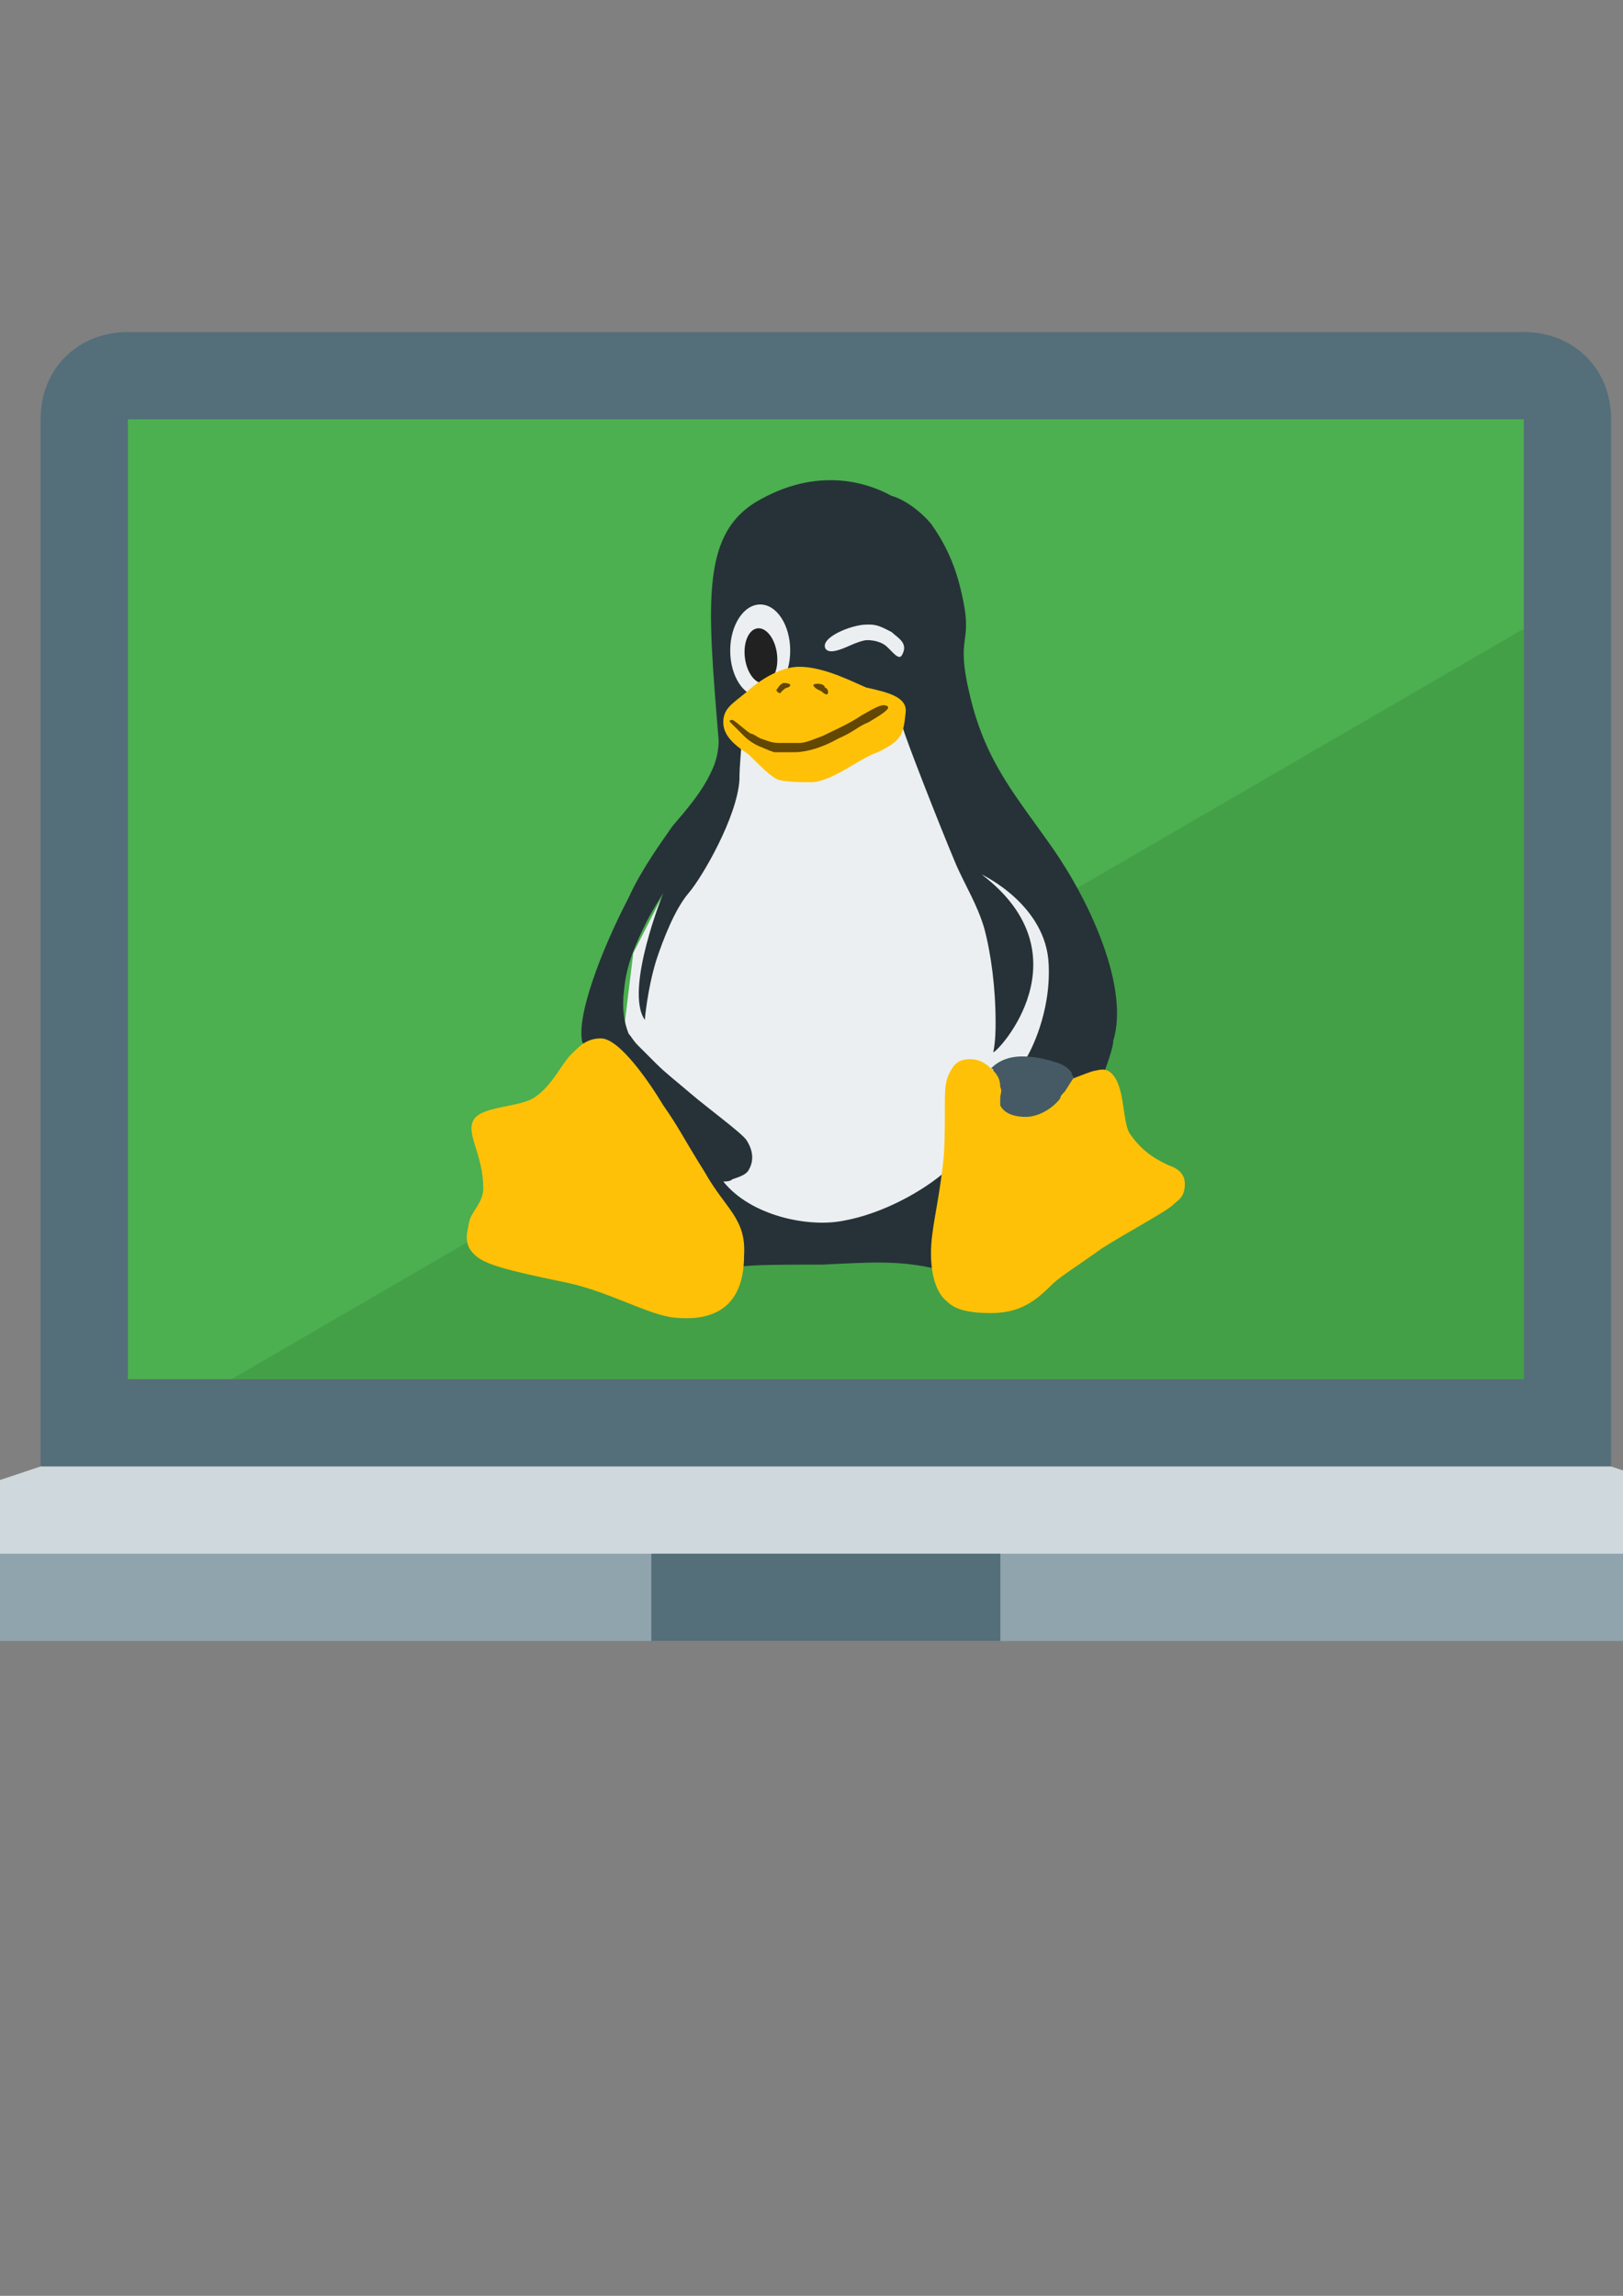 <?xml version="1.0" encoding="UTF-8" standalone="no"?>
<!-- Created with Inkscape (http://www.inkscape.org/) -->

<svg
   xmlns:dc="http://purl.org/dc/elements/1.1/"
   xmlns:cc="http://creativecommons.org/ns#"
   xmlns:rdf="http://www.w3.org/1999/02/22-rdf-syntax-ns#"
   xmlns:svg="http://www.w3.org/2000/svg"
   xmlns="http://www.w3.org/2000/svg"
   xmlns:xlink="http://www.w3.org/1999/xlink"
   xmlns:sodipodi="http://sodipodi.sourceforge.net/DTD/sodipodi-0.dtd"
   xmlns:inkscape="http://www.inkscape.org/namespaces/inkscape"
   width="210mm"
   height="297mm"
   viewBox="0 0 210 297"
   version="1.1"
   id="svg8"
   inkscape:version="0.92.2 5c3e80d, 2017-08-06"
   sodipodi:docname="installer.svg"
   inkscape:export-filename="/home/vinicius/dev/projects/kamarada/artwork/v2/installer.png"
   inkscape:export-xdpi="96"
   inkscape:export-ydpi="96">
  <rect x="0" y="0" width="210" height="297" fill="#808080" stroke="none"/>
  <defs
     id="defs2">
    <linearGradient
       id="linearGradient172">
      <stop
         id="stop173"
         offset="0"
         style="stop-color:#3f2600;stop-opacity:0.6;" />
      <stop
         id="stop174"
         offset="1"
         style="stop-color:#3f2600;stop-opacity:0;" />
    </linearGradient>
    <linearGradient
       id="linearGradient167">
      <stop
         id="stop168"
         offset="0"
         style="stop-color:#ffffff;stop-opacity:0.65;" />
      <stop
         id="stop169"
         offset="1"
         style="stop-color:#ffffff;stop-opacity:0;" />
    </linearGradient>
    <linearGradient
       id="linearGradient162">
      <stop
         id="stop163"
         offset="0"
         style="stop-color:#ffa63f;stop-opacity:1;" />
      <stop
         id="stop164"
         offset="1"
         style="stop-color:#ffff00;stop-opacity:1;" />
    </linearGradient>
    <linearGradient
       id="linearGradient153">
      <stop
         id="stop154"
         offset="0"
         style="stop-color:#ffeed7;stop-opacity:1;" />
      <stop
         id="stop155"
         offset="1"
         style="stop-color:#bdbfc2;stop-opacity:1;" />
    </linearGradient>
    <linearGradient
       id="linearGradient138">
      <stop
         id="stop139"
         offset="0"
         style="stop-color:#ffffff;stop-opacity:0.8;" />
      <stop
         id="stop140"
         offset="1"
         style="stop-color:#ffffff;stop-opacity:0;" />
    </linearGradient>
    <linearGradient
       gradientUnits="objectBoundingBox"
       y2="0.901"
       x2="0.418"
       y1="0.02"
       x1="0.474"
       id="linearGradient141"
       xlink:href="#linearGradient138" />
    <linearGradient
       gradientUnits="objectBoundingBox"
       y2="0.945"
       x2="0.554"
       y1="0.031"
       x1="0.559"
       id="linearGradient142"
       xlink:href="#linearGradient167" />
    <linearGradient
       gradientUnits="objectBoundingBox"
       y2="0.934"
       x2="0.414"
       y1="0.029"
       x1="0.466"
       id="linearGradient143"
       xlink:href="#linearGradient167" />
    <linearGradient
       gradientUnits="objectBoundingBox"
       y2="0.941"
       x2="0.646"
       y1="0.059"
       x1="0.703"
       id="linearGradient144"
       xlink:href="#linearGradient167" />
    <linearGradient
       gradientUnits="objectBoundingBox"
       y2="0.759"
       x2="0.867"
       y1="-0.036"
       x1="0.467"
       id="linearGradient145"
       xlink:href="#linearGradient167" />
    <linearGradient
       gradientUnits="objectBoundingBox"
       y2="0.719"
       x2="0.571"
       y1="0.023"
       x1="0.572"
       id="linearGradient146"
       xlink:href="#linearGradient167" />
    <linearGradient
       gradientUnits="objectBoundingBox"
       y2="0.812"
       x2="0.5"
       y1="0.023"
       x1="0.5"
       id="linearGradient147"
       xlink:href="#linearGradient167" />
    <linearGradient
       gradientUnits="objectBoundingBox"
       y2="0.928"
       x2="0.516"
       y1="0.374"
       x1="0.508"
       id="linearGradient148"
       xlink:href="#linearGradient167" />
    <linearGradient
       gradientUnits="objectBoundingBox"
       y2="0.946"
       x2="0.504"
       y1="0.132"
       x1="0.5"
       id="linearGradient149"
       xlink:href="#linearGradient138" />
    <linearGradient
       gradientTransform="matrix(-0.929,0.284,0.435,0.944,-1.91327e-7,5.49908e-8)"
       gradientUnits="objectBoundingBox"
       y2="0.942"
       x2="0.156"
       y1="0.099"
       x1="-0.305"
       id="linearGradient150"
       xlink:href="#linearGradient167" />
    <linearGradient
       gradientUnits="objectBoundingBox"
       y2="1.026"
       x2="0.487"
       y1="0.022"
       x1="0.434"
       id="linearGradient151"
       xlink:href="#linearGradient167" />
    <linearGradient
       spreadMethod="reflect"
       gradientUnits="objectBoundingBox"
       y2="0.406"
       x2="0.5"
       y1="0.898"
       x1="0.5"
       id="linearGradient152"
       xlink:href="#linearGradient153" />
    <linearGradient
       gradientUnits="objectBoundingBox"
       y2="0.231"
       x2="0.454"
       y1="0.989"
       x1="0.436"
       id="linearGradient156"
       xlink:href="#linearGradient153" />
    <linearGradient
       gradientUnits="objectBoundingBox"
       y2="0.413"
       x2="0.495"
       y1="1.153"
       x1="0.492"
       id="linearGradient157"
       xlink:href="#linearGradient153" />
    <linearGradient
       gradientUnits="objectBoundingBox"
       y2="0.136"
       x2="0.498"
       y1="0.854"
       x1="0.517"
       id="linearGradient158"
       xlink:href="#linearGradient153" />
    <linearGradient
       gradientUnits="objectBoundingBox"
       y2="0.096"
       x2="0.492"
       y1="0.879"
       x1="0.462"
       id="linearGradient159"
       xlink:href="#linearGradient153" />
    <linearGradient
       gradientUnits="objectBoundingBox"
       y2="0.986"
       x2="0.412"
       y1="0.349"
       x1="0.501"
       id="linearGradient161"
       xlink:href="#linearGradient162" />
    <linearGradient
       gradientUnits="objectBoundingBox"
       y2="0.984"
       x2="0.464"
       y1="0.51"
       x1="0.604"
       id="linearGradient165"
       xlink:href="#linearGradient162" />
    <linearGradient
       gradientUnits="objectBoundingBox"
       y2="0.97"
       x2="0.508"
       y1="0.192"
       x1="0.5"
       id="linearGradient166"
       xlink:href="#linearGradient162" />
    <radialGradient
       gradientUnits="objectBoundingBox"
       r="0.5"
       fy="0.5"
       fx="0.5"
       cy="0.5"
       cx="0.5"
       id="radialGradient171"
       xlink:href="#linearGradient172" />
    <radialGradient
       id="radialGradient176"
       xlink:href="#linearGradient172" />
    <linearGradient
       gradientUnits="objectBoundingBox"
       y2="-0.675"
       x2="0.195"
       y1="1.293"
       x1="0.94"
       id="linearGradient178"
       xlink:href="#linearGradient153" />
    <radialGradient
       gradientUnits="userSpaceOnUse"
       r="195.072"
       fy="1219.412"
       fx="446.778"
       cy="1219.412"
       cx="446.778"
       gradientTransform="scale(1.045,0.957)"
       id="radialGradient1399"
       xlink:href="#linearGradient172" />
    <linearGradient
       gradientTransform="scale(0.575,1.738)"
       y2="304.079"
       x2="400.844"
       y1="369.53"
       x1="400.578"
       gradientUnits="userSpaceOnUse"
       id="linearGradient1401"
       xlink:href="#linearGradient153" />
    <linearGradient
       gradientTransform="scale(1.116,0.896)"
       y2="330.096"
       x2="297.086"
       y1="237.932"
       x1="303.018"
       gradientUnits="userSpaceOnUse"
       id="linearGradient1403"
       xlink:href="#linearGradient138" />
    <linearGradient
       y2="243.916"
       x2="380.273"
       y1="278.602"
       x1="378.938"
       gradientTransform="scale(0.816,1.225)"
       gradientUnits="userSpaceOnUse"
       id="linearGradient1405"
       xlink:href="#linearGradient153" />
    <linearGradient
       gradientTransform="scale(0.816,1.225)"
       y2="245.683"
       x2="380.552"
       y1="277.495"
       x1="381.387"
       gradientUnits="userSpaceOnUse"
       id="linearGradient1407"
       xlink:href="#linearGradient153" />
    <linearGradient
       y2="281.016"
       x2="376.796"
       y1="240.927"
       x1="379.096"
       gradientTransform="scale(0.816,1.225)"
       gradientUnits="userSpaceOnUse"
       id="linearGradient1409"
       xlink:href="#linearGradient167" />
    <linearGradient
       gradientTransform="scale(0.816,1.225)"
       y2="281.325"
       x2="387.069"
       y1="242.282"
       x1="389.635"
       gradientUnits="userSpaceOnUse"
       id="linearGradient1411"
       xlink:href="#linearGradient167" />
    <linearGradient
       gradientTransform="scale(0.813,1.23)"
       y2="394.104"
       x2="437.579"
       y1="528.872"
       x1="437.579"
       spreadMethod="reflect"
       gradientUnits="userSpaceOnUse"
       id="linearGradient1413"
       xlink:href="#linearGradient153" />
    <linearGradient
       gradientTransform="scale(0.65,1.539)"
       y2="324.038"
       x2="377.485"
       y1="419.785"
       x1="375.173"
       gradientUnits="userSpaceOnUse"
       id="linearGradient1415"
       xlink:href="#linearGradient153" />
    <linearGradient
       gradientTransform="scale(1.075,0.93)"
       y2="614.504"
       x2="321.322"
       y1="498.178"
       x1="320.751"
       gradientUnits="userSpaceOnUse"
       id="linearGradient1417"
       xlink:href="#linearGradient138" />
    <linearGradient
       gradientTransform="scale(1.077,0.929)"
       y2="488.483"
       x2="323.251"
       y1="435.268"
       x1="322.483"
       gradientUnits="userSpaceOnUse"
       id="linearGradient1419"
       xlink:href="#linearGradient167" />
    <linearGradient
       gradientTransform="scale(0.572,1.749)"
       y2="331.449"
       x2="411.221"
       y1="242.944"
       x1="411.221"
       gradientUnits="userSpaceOnUse"
       id="linearGradient1421"
       xlink:href="#linearGradient167" />
    <linearGradient
       gradientTransform="scale(0.573,1.746)"
       y2="314.839"
       x2="867.335"
       y1="234.739"
       x1="867.345"
       gradientUnits="userSpaceOnUse"
       id="linearGradient1423"
       xlink:href="#linearGradient167" />
    <linearGradient
       gradientTransform="scale(1.012,0.989)"
       y2="737.412"
       x2="212.51"
       y1="657.111"
       x1="236.254"
       gradientUnits="userSpaceOnUse"
       id="linearGradient1425"
       xlink:href="#linearGradient162" />
    <linearGradient
       gradientTransform="scale(1.065,0.939)"
       y2="386.666"
       x2="279.643"
       y1="655.731"
       x1="381.566"
       gradientUnits="userSpaceOnUse"
       id="linearGradient1427"
       xlink:href="#linearGradient153" />
    <linearGradient
       gradientTransform="scale(1.01,0.99)"
       y2="737.854"
       x2="203.127"
       y1="630.305"
       x1="218.117"
       gradientUnits="userSpaceOnUse"
       id="linearGradient1429"
       xlink:href="#linearGradient162" />
    <linearGradient
       y2="704.731"
       x2="182.245"
       y1="587.236"
       x1="117.89"
       gradientTransform="scale(1.008,0.992)"
       gradientUnits="userSpaceOnUse"
       id="linearGradient1431"
       xlink:href="#linearGradient167" />
    <linearGradient
       gradientTransform="scale(1,1)"
       y2="710.977"
       x2="230.535"
       y1="570.418"
       x1="223.101"
       gradientUnits="userSpaceOnUse"
       id="linearGradient1433"
       xlink:href="#linearGradient167" />
    <linearGradient
       gradientTransform="scale(1.065,0.939)"
       y2="582.635"
       x2="371.609"
       y1="474.018"
       x1="316.94"
       gradientUnits="userSpaceOnUse"
       id="linearGradient1435"
       xlink:href="#linearGradient167" />
    <linearGradient
       gradientTransform="scale(1.219,0.821)"
       y2="485.699"
       x2="285.459"
       y1="410.463"
       x1="284.687"
       gradientUnits="userSpaceOnUse"
       id="linearGradient1437"
       xlink:href="#linearGradient162" />
    <linearGradient
       gradientTransform="scale(1.222,0.818)"
       y2="482.559"
       x2="288.376"
       y1="398.854"
       x1="288.824"
       gradientUnits="userSpaceOnUse"
       id="linearGradient1439"
       xlink:href="#linearGradient167" />
    <linearGradient
       y2="281.016"
       x2="376.796"
       y1="240.927"
       x1="379.096"
       gradientTransform="matrix(-0.392,-0.03,-0.057,0.582,783.994,46.594)"
       gradientUnits="userSpaceOnUse"
       id="linearGradient3121"
       xlink:href="#linearGradient167"
       inkscape:collect="always" />
    <linearGradient
       y2="245.683"
       x2="380.552"
       y1="277.495"
       x1="381.387"
       gradientTransform="matrix(-1.479,0.04,0.039,1.902,896.708,-349.03)"
       gradientUnits="userSpaceOnUse"
       id="linearGradient3126"
       xlink:href="#linearGradient153"
       inkscape:collect="always" />
    <linearGradient
       y2="245.683"
       x2="380.552"
       y1="277.495"
       x1="381.387"
       gradientTransform="matrix(-0.95,0.04,0.025,1.902,703.171,-344.263)"
       gradientUnits="userSpaceOnUse"
       id="linearGradient3126-1"
       xlink:href="#linearGradient153"
       inkscape:collect="always" />
    <linearGradient
       inkscape:collect="always"
       xlink:href="#linearGradient153"
       id="linearGradient3157"
       gradientUnits="userSpaceOnUse"
       gradientTransform="matrix(-0.95,0.04,0.025,1.902,996.6,-329.079)"
       x1="381.387"
       y1="277.495"
       x2="380.552"
       y2="245.683" />
    <radialGradient
       gradientUnits="userSpaceOnUse"
       gradientTransform="matrix(1.384,0,0,1.32,30.064,-72.935)"
       r="21.383"
       fy="16.191"
       fx="24.574"
       cy="16.191"
       cx="24.574"
       id="radialGradient5748"
       xlink:href="#linearGradient5742"
       inkscape:collect="always" />
    <linearGradient
       id="linearGradient5742">
      <stop
         id="stop5744"
         offset="0"
         style="stop-color:#14b3d3;stop-opacity:1;" />
      <stop
         style="stop-color:#0c6f8a;stop-opacity:1;"
         offset="0.816"
         id="stop5750" />
      <stop
         id="stop5746"
         offset="1"
         style="stop-color:#51bbee;stop-opacity:1;" />
    </linearGradient>
    <radialGradient
       gradientUnits="userSpaceOnUse"
       gradientTransform="matrix(1.112,0,0,1.061,36.753,-70.866)"
       r="21.383"
       fy="5.649"
       fx="24.574"
       cy="5.649"
       cx="24.574"
       id="radialGradient5640"
       xlink:href="#linearGradient5634"
       inkscape:collect="always" />
    <linearGradient
       id="linearGradient5634">
      <stop
         id="stop5636"
         offset="0"
         style="stop-color:#22a4aa;stop-opacity:1;" />
      <stop
         id="stop5638"
         offset="1"
         style="stop-color:#164e85;stop-opacity:1;" />
    </linearGradient>
    <radialGradient
       inkscape:collect="always"
       xlink:href="#linearGradient5634"
       id="radialGradient3848"
       gradientUnits="userSpaceOnUse"
       gradientTransform="matrix(7.882,0,0,7.52,130.773,-15.652)"
       cx="24.574"
       cy="5.649"
       fx="24.574"
       fy="5.649"
       r="21.383" />
    <filter
       style="color-interpolation-filters:sRGB"
       inkscape:label="Drop Shadow"
       id="filter1638">
      <feFlood
         flood-opacity="1"
         flood-color="rgb(255,255,255)"
         result="flood"
         id="feFlood1628" />
      <feComposite
         in="flood"
         in2="SourceGraphic"
         operator="in"
         result="composite1"
         id="feComposite1630" />
      <feGaussianBlur
         in="composite1"
         stdDeviation="40"
         result="blur"
         id="feGaussianBlur1632" />
      <feOffset
         dx="3.3"
         dy="3.3"
         result="offset"
         id="feOffset1634" />
      <feComposite
         in="offset"
         in2="SourceGraphic"
         operator="out"
         result="composite2"
         id="feComposite1636" />
    </filter>
  </defs>
  <sodipodi:namedview
     id="base"
     pagecolor="#ffffff"
     bordercolor="#666666"
     borderopacity="1.0"
     inkscape:pageopacity="0.0"
     inkscape:pageshadow="2"
     inkscape:zoom="0.7"
     inkscape:cx="213.29814"
     inkscape:cy="567.83602"
     inkscape:document-units="mm"
     inkscape:current-layer="layer1"
     showgrid="false"
     inkscape:window-width="1920"
     inkscape:window-height="1046"
     inkscape:window-x="1366"
     inkscape:window-y="0"
     inkscape:window-maximized="1" />
  <g
     inkscape:label="Camada 1"
     inkscape:groupmode="layer"
     id="layer1">
    <g
       id="g1238"
       inkscape:export-xdpi="96"
       inkscape:export-ydpi="96">
      <rect
         id="rect815"
         x="-28.611"
         y="201"
         width="270.933"
         height="11.289"
         style="fill:#90a4ae;fill-opacity:1;stroke-width:11.289" />
      <path
         id="path817"
         d="m 16.545,42.955 c -6.235,0 -11.289,4.516 -11.289,11.289 v 11.289 79.022 11.289 11.289 22.578 H 27.834 185.878 208.456 V 167.133 144.555 65.533 54.244 c 0,-6.773 -5.057,-11.289 -11.289,-11.289 H 185.878 39.123 27.834 Z"
         inkscape:connector-curvature="0"
         style="fill:#546e7a;fill-opacity:1;stroke-width:11.289" />
      <path
         id="path819"
         d="M 5.256,189.711 -28.611,200.999 H 5.256 208.456 242.323 l -33.867,-11.289 z"
         inkscape:connector-curvature="0"
         style="fill:#cfd8dc;fill-opacity:1;stroke-width:11.289" />
      <rect
         id="rect821"
         x="84.278"
         y="201"
         width="45.156"
         height="11.289"
         style="fill:#546e7a;fill-opacity:1;stroke-width:11.289" />
      <rect
         id="rect823"
         x="16.545"
         y="54.244"
         width="180.622"
         height="124.178"
         style="fill:#4caf50;fill-opacity:1;stroke-width:11.289" />
      <path
         id="path825"
         d="M 197.167,81.337 29.956,178.422 h 155.922 11.289 v -11.289 z"
         inkscape:connector-curvature="0"
         style="fill:#43a047;fill-opacity:1;stroke-width:11.289" />
      <g
         id="g1032"
         inkscape:label="tux"
         transform="matrix(2.986,0,0,2.986,33.866,38.484)">
        <polygon
           id="polygon2"
           points="18.6,23.5 16.1,28.4 15.6,32.5 17.4,38.3 21.5,40.6 27.7,40.6 33.5,36.2 36.1,29.3 30.1,22 28.4,17.9 20.1,18.2 20.2,20.5 "
           style="fill:#eceff1" />
        <path
           id="path4"
           d="M 34.3,23.9 C 32.7,21.6 31.4,20.2 30.7,17.3 30,14.4 30.9,15.2 30.3,12.7 30,11.4 29.5,10.5 29,9.8 28.4,9.1 27.7,8.7 27.3,8.6 c -0.9,-0.5 -3,-1.3 -5.6,0.1 -2.7,1.4 -2.4,4.4 -1.9,10.5 0,0.4 -0.1,0.9 -0.3,1.3 -0.4,0.9 -1.1,1.7 -1.7,2.4 -0.7,1 -1.4,2 -1.9,3.1 -1.2,2.3 -2.3,5.2 -2,6.3 0.5,-0.1 6.8,9.5 6.8,9.7 0.4,-0.1 2.1,-0.1 3.6,-0.1 2.1,-0.1 3.3,-0.2 5,0.2 0,-0.3 -0.1,-0.6 -0.1,-0.9 0,-0.6 0.1,-1.1 0.2,-1.8 0.1,-0.5 0.2,-1 0.3,-1.6 -1,0.9 -2.8,1.9 -4.5,2.2 -1.5,0.3 -4,-0.2 -5.2,-1.7 0.1,0 0.3,0 0.4,-0.1 0.3,-0.1 0.6,-0.2 0.7,-0.4 0.3,-0.5 0.1,-1 -0.1,-1.3 -0.2,-0.3 -1.7,-1.4 -2.4,-2 -0.7,-0.6 -1.1,-0.9 -1.5,-1.3 0,0 -0.6,-0.6 -0.8,-0.8 C 16.1,32.2 16,32 15.9,31.9 15.7,31.4 15.6,30.8 15.7,30 c 0.1,-1.1 0.5,-2 1,-3 0.2,-0.4 0.7,-1.2 0.7,-1.2 0,0 -1.7,4.2 -0.8,5.5 0,0 0.1,-1.3 0.5,-2.6 0.3,-0.9 0.8,-2.2 1.4,-2.9 0.6,-0.7 2.1,-3.3 2.2,-4.9 0,-0.7 0.1,-1.4 0.1,-1.9 -0.4,-0.4 6.6,-1.4 7,-0.3 0.1,0.4 1.5,4 2.3,5.9 0.4,0.9 0.9,1.7 1.2,2.7 0.3,1.1 0.5,2.6 0.5,4.1 0,0.3 0,0.8 -0.1,1.3 0.2,0 4.1,-4.2 -0.5,-7.7 0,0 2.8,1.3 2.9,3.9 0.1,2.1 -0.8,3.8 -1,4.1 0.1,0 2.1,0.9 2.2,0.9 0.4,0 1.2,-0.3 1.2,-0.3 0.1,-0.3 0.4,-1.1 0.4,-1.4 0.7,-2.3 -1,-6 -2.6,-8.3 z"
           inkscape:connector-curvature="0"
           style="fill:#263238" />
        <ellipse
           style="fill:#eceff1"
           cx="21.6"
           cy="15.3"
           rx="1.3"
           ry="2"
           id="ellipse6" />
        <ellipse
           style="fill:#212121;stroke-width:1"
           transform="rotate(-97.204)"
           cx="-18.115"
           cy="19.514"
           rx="1.2"
           ry="0.7"
           id="ellipse12" />
        <g
           id="g24">
          <path
             id="path18"
             d="m 39.3,37.6 c -0.4,-0.2 -1.1,-0.5 -1.7,-1.4 -0.3,-0.5 -0.2,-1.9 -0.7,-2.5 -0.3,-0.4 -0.7,-0.2 -0.8,-0.2 -0.9,0.2 -3,1.6 -4.4,0 -0.2,-0.2 -0.5,-0.5 -1,-0.5 -0.5,0 -0.7,0.2 -0.9,0.6 -0.2,0.4 -0.2,0.7 -0.2,1.7 0,0.8 0,1.7 -0.1,2.4 -0.2,1.7 -0.5,2.7 -0.5,3.7 0,1.1 0.3,1.8 0.7,2.1 0.3,0.3 0.8,0.5 1.9,0.5 1.1,0 1.8,-0.4 2.5,-1.1 0.5,-0.5 0.9,-0.7 2.3,-1.7 1.1,-0.7 2.8,-1.6 3.1,-1.9 0.2,-0.2 0.5,-0.3 0.5,-0.9 0,-0.5 -0.4,-0.7 -0.7,-0.8 z"
             inkscape:connector-curvature="0"
             style="fill:#ffc107" />
          <path
             id="path20"
             d="m 19.2,37.9 c -1,-1.6 -1.1,-1.9 -1.8,-2.9 -0.6,-1 -1.9,-2.9 -2.7,-2.9 -0.6,0 -0.9,0.3 -1.3,0.7 -0.4,0.4 -0.8,1.3 -1.5,1.8 -0.6,0.5 -2.3,0.4 -2.7,1 -0.4,0.6 0.4,1.5 0.4,3 0,0.6 -0.5,1 -0.6,1.4 -0.1,0.5 -0.2,0.8 0,1.2 0.4,0.6 0.9,0.8 4.3,1.5 1.8,0.4 3.5,1.4 4.6,1.5 1.1,0.1 3,0 3,-2.7 0.1,-1.6 -0.8,-2 -1.7,-3.6 z"
             inkscape:connector-curvature="0"
             style="fill:#ffc107" />
          <path
             id="path22"
             d="M 21.1,19.8 C 20.5,19.4 20,19 20,18.4 c 0,-0.6 0.4,-0.8 1,-1.3 0.1,-0.1 1.2,-1.1 2.3,-1.1 1.1,0 2.4,0.7 2.9,0.9 0.9,0.2 1.8,0.4 1.7,1.1 -0.1,1 -0.2,1.2 -1.2,1.7 -0.7,0.2 -2,1.3 -2.9,1.3 -0.4,0 -1,0 -1.4,-0.1 -0.3,-0.1 -0.8,-0.6 -1.3,-1.1 z"
             inkscape:connector-curvature="0"
             style="fill:#ffc107" />
        </g>
        <g
           id="g32">
          <path
             id="path26"
             d="m 20.9,19 c 0.2,0.2 0.5,0.4 0.8,0.5 0.2,0.1 0.5,0.2 0.5,0.2 0.4,0 0.7,0 0.9,0 0.5,0 1.2,-0.2 1.9,-0.6 0.7,-0.3 0.8,-0.5 1.3,-0.7 0.5,-0.3 1,-0.6 0.8,-0.7 -0.2,-0.1 -0.4,0 -1.1,0.4 -0.6,0.4 -1.1,0.6 -1.7,0.9 -0.3,0.1 -0.7,0.3 -1,0.3 -0.3,0 -0.6,0 -0.9,0 -0.3,0 -0.5,-0.1 -0.8,-0.2 -0.2,-0.1 -0.3,-0.2 -0.4,-0.2 -0.2,-0.1 -0.6,-0.5 -0.8,-0.6 0,0 -0.2,0 -0.1,0.1 0.3,0.3 0.4,0.4 0.6,0.6 z"
             inkscape:connector-curvature="0"
             style="fill:#634703" />
          <path
             id="path28"
             d="m 23.9,16.8 c 0.1,0.2 0.3,0.2 0.4,0.3 0.1,0.1 0.2,0.1 0.2,0.1 0.1,-0.1 0,-0.3 -0.1,-0.3 0,-0.2 -0.5,-0.2 -0.5,-0.1 z"
             inkscape:connector-curvature="0"
             style="fill:#634703" />
          <path
             id="path30"
             d="m 22.3,17 c 0,0.1 0.2,0.2 0.2,0.1 0.1,-0.1 0.2,-0.2 0.3,-0.2 0.2,-0.1 0.1,-0.2 -0.2,-0.2 -0.2,0.1 -0.2,0.2 -0.3,0.3 z"
             inkscape:connector-curvature="0"
             style="fill:#634703" />
        </g>
        <path
           id="path34"
           d="m 32,34.7 c 0,0.1 0,0.2 0,0.3 0.2,0.4 0.7,0.5 1.1,0.5 0.6,0 1.2,-0.4 1.5,-0.8 0,-0.1 0.1,-0.2 0.2,-0.3 0.2,-0.3 0.3,-0.5 0.4,-0.6 0,0 -0.1,-0.1 -0.1,-0.2 -0.1,-0.2 -0.4,-0.4 -0.8,-0.5 -0.3,-0.1 -0.8,-0.2 -1,-0.2 -0.9,-0.1 -1.4,0.2 -1.7,0.5 0,0 0.1,0 0.1,0.1 0.2,0.2 0.3,0.4 0.3,0.7 0.1,0.2 0,0.3 0,0.5 z"
           inkscape:connector-curvature="0"
           style="fill:#455a64" />
        <path
           sodipodi:nodetypes="cssscccc"
           d="m 24.429,15.217 c 0.164,0.237 0.637,0.05 1.025,-0.124 0.289,-0.13 0.602,-0.242 0.763,-0.247 0.186,-0.006 0.595,0.037 0.852,0.265 0.255,0.225 0.527,0.616 0.665,0.397 0.317,-0.537 -0.174,-0.756 -0.438,-1.012 -0.519,-0.271 -0.689,-0.338 -1.076,-0.326 -0.686,0.003 -2.049,0.574 -1.791,1.047 z"
           id="path116-9"
           style="fill:#eceff1;fill-opacity:1;stroke:none;stroke-width:0.053"
           inkscape:connector-curvature="0" />
      </g>
      <rect
         inkscape:export-ydpi="96.000008"
         inkscape:export-xdpi="96.000008"
         inkscape:export-filename="installer.png"
         y="26.022"
         x="-28.611"
         height="203.2"
         width="270.933"
         id="rect1382"
         style="opacity:1;vector-effect:none;fill:none;fill-opacity:1;stroke:none;stroke-width:0.471;stroke-linecap:butt;stroke-linejoin:miter;stroke-miterlimit:4;stroke-dasharray:none;stroke-dashoffset:0;stroke-opacity:1;paint-order:markers stroke fill" />
    </g>
  </g>
</svg>
